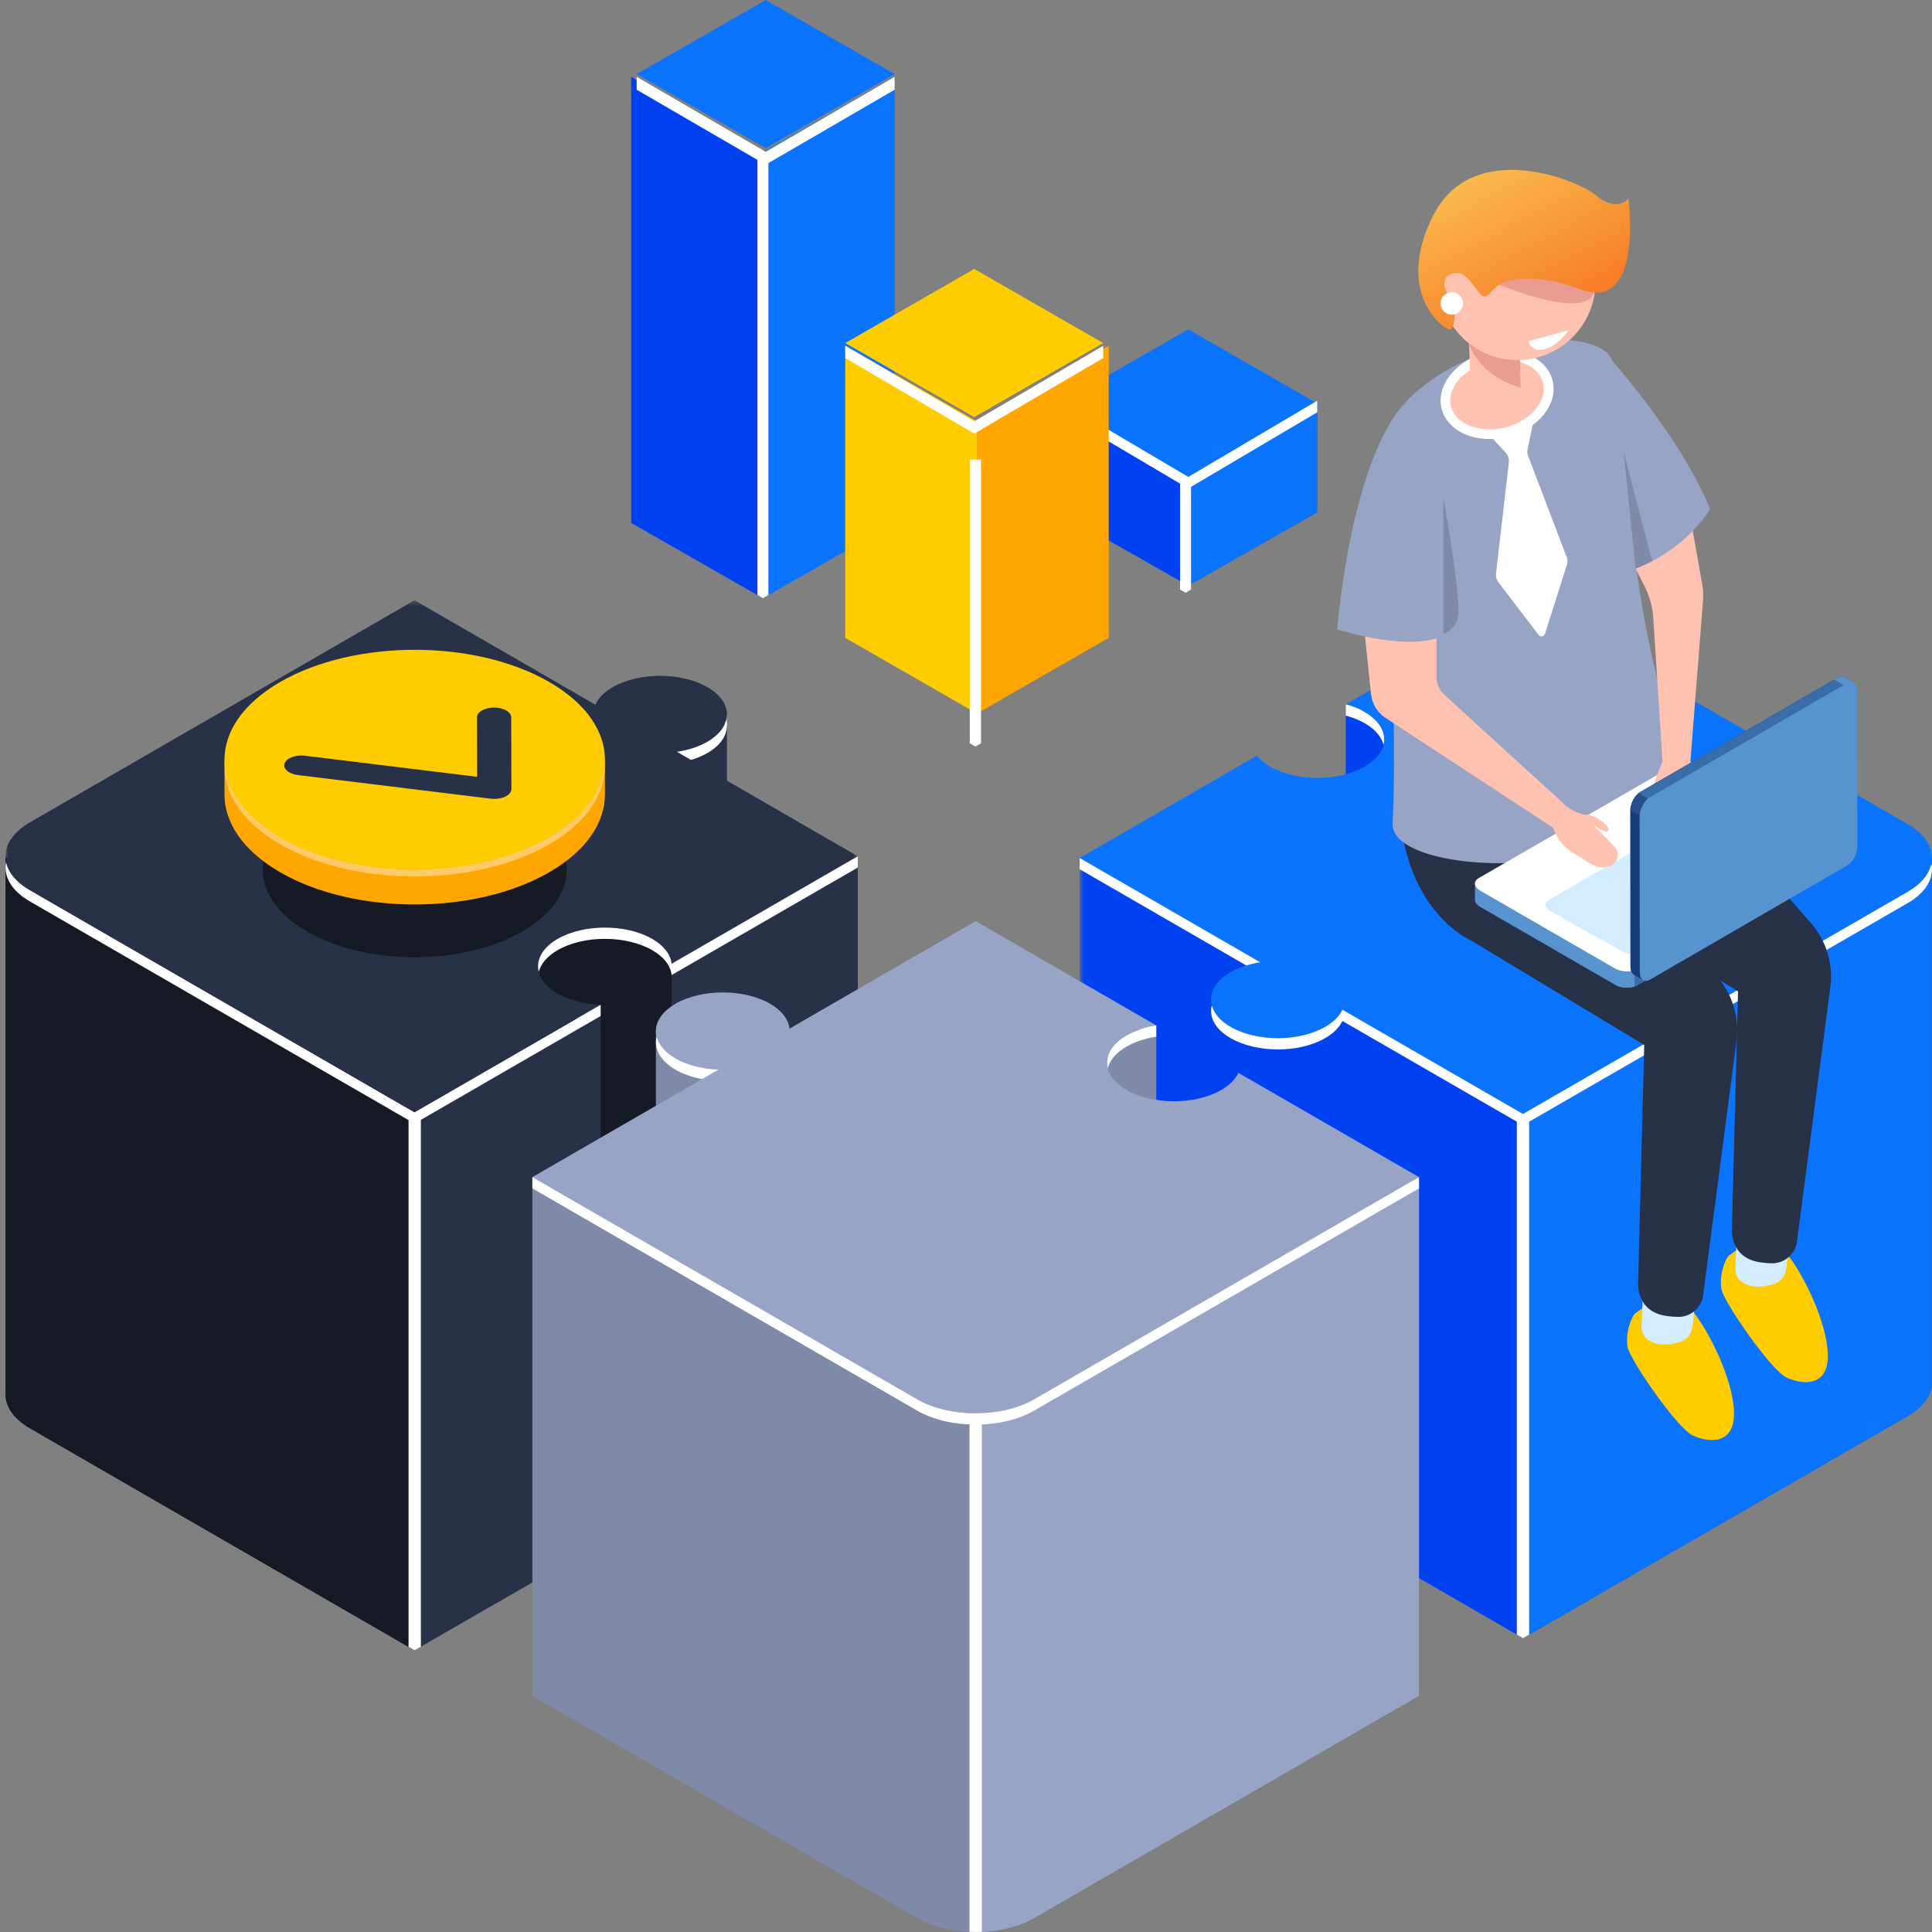 <svg width="352" height="352" viewBox="0 0 352 352" fill="none" xmlns="http://www.w3.org/2000/svg">
<rect x="0" y="0" width="352" height="352" fill="#808080" stroke="none"/>
<path fill-rule="evenodd" clip-rule="evenodd" d="M216 107V86.655L240 73V93.346L216 107Z" fill="#C13D1A"/>
<path fill-rule="evenodd" clip-rule="evenodd" d="M217 86.655L193 73V93.346L217 107V86.655Z" fill="#0041F1"/>
<path fill-rule="evenodd" clip-rule="evenodd" d="M216 107V86.655L240 73V93.346L216 107Z" fill="#0B74FF"/>
<path fill-rule="evenodd" clip-rule="evenodd" d="M240 73.499L216.5 60L193 73.499L216.5 87L240 73.499Z" fill="#0B74FF"/>
<path fill-rule="evenodd" clip-rule="evenodd" d="M216.5 86.893L240 73V75.107L216.5 89L193 75.107V73L216.5 86.893Z" fill="white"/>
<path fill-rule="evenodd" clip-rule="evenodd" d="M217 107.408L216.001 108L215 107.408V88H217V107.408Z" fill="white"/>
<path fill-rule="evenodd" clip-rule="evenodd" d="M139 109V27.724L163 14V95.277L139 109Z" fill="#0B74FF"/>
<path fill-rule="evenodd" clip-rule="evenodd" d="M139 27.724L115 14V95.276L139 109V27.724Z" fill="#0041F1"/>
<path fill-rule="evenodd" clip-rule="evenodd" d="M139.5 0L163 13.5L139.5 27L116 13.5L139.5 0Z" fill="#0B74FF"/>
<path fill-rule="evenodd" clip-rule="evenodd" d="M139.5 27.651L163 14V16.349L139.5 30L116 16.349V14L139.5 27.651Z" fill="white"/>
<path fill-rule="evenodd" clip-rule="evenodd" d="M140 108.404L139 109L138 108.404V28H140V108.404Z" fill="white"/>
<path fill-rule="evenodd" clip-rule="evenodd" d="M178 130V76.781L202 63V116.219L178 130Z" fill="#FFA700"/>
<path fill-rule="evenodd" clip-rule="evenodd" d="M178 76.78L154 63V116.219L178 130V76.78Z" fill="#FFCC00"/>
<path fill-rule="evenodd" clip-rule="evenodd" d="M201 62.501L177.499 49L154 62.501L177.499 76L201 62.501Z" fill="#FFCC00"/>
<path fill-rule="evenodd" clip-rule="evenodd" d="M177.5 76.766L201 63V65.233L177.5 79L154 65.233V63L177.5 76.766Z" fill="white"/>
<path fill-rule="evenodd" clip-rule="evenodd" d="M150.562 251.614C152.236 251.361 153.821 250.862 155.133 250.105C159.064 247.834 159.065 244.153 155.133 241.883C151.202 239.613 144.827 239.613 140.896 241.883C139.586 242.642 138.721 243.557 138.285 244.524L111.083 228.814L168.961 195.389C173.824 192.58 181.709 192.58 186.57 195.389L244.447 228.814L217.792 244.206C218.823 244.486 219.792 244.864 220.643 245.354C224.575 247.624 224.575 251.305 220.643 253.576C216.712 255.847 210.338 255.847 206.408 253.576C205.556 253.084 204.902 252.524 204.418 251.93L177.764 267.322L150.562 251.614Z" fill="#EFEFEF"/>
<path fill-rule="evenodd" clip-rule="evenodd" d="M12.76 160.929L75.522 124.683L108.471 143.711C108.998 142.54 110.045 141.431 111.634 140.513C113.299 139.551 115.327 138.934 117.462 138.646C118.524 137.262 122.075 133.023 122.427 132.922C122.842 132.803 132.441 130.028 132.441 130.028V145.409C132.478 147.239 131.294 149.076 128.876 150.471C127.287 151.388 125.367 151.993 123.34 152.298L139.917 161.872L156.287 156.004V254.045L122.37 273.633C122.189 271.983 121.019 270.363 118.835 269.102C116.257 267.613 112.812 266.937 109.438 267.061V281.1L75.52 300.688L5.418 260.205C2.408 258.466 0.946 256.176 1.013 253.896L1.007 253.9V156.163L12.76 160.929Z" fill="#273148"/>
<path fill-rule="evenodd" clip-rule="evenodd" d="M75.521 124.683L75.764 124.824V300.547L75.519 300.688L5.417 260.205C2.407 258.466 0.945 256.176 1.012 253.897L1.006 253.9V156.163L12.759 160.929L75.521 124.683Z" fill="#161A24"/>
<path fill-rule="evenodd" clip-rule="evenodd" d="M109.438 187.494V183.06L105.6 185.277L109.438 187.494Z" fill="#396CAA"/>
<path fill-rule="evenodd" clip-rule="evenodd" d="M122.368 163.682V273.628C122.185 271.979 121.015 270.361 118.835 269.102C114.074 266.352 106.353 266.352 101.591 269.102C100.569 269.693 99.78 270.365 99.197 271.078C96.658 270.284 93.995 269.831 91.278 269.694V163.682H122.368Z" fill="#161A24"/>
<path fill-rule="evenodd" clip-rule="evenodd" d="M90.393 292.098L90.364 196.128L109.437 185.114V212.046V281.1L90.393 292.098Z" fill="#273148"/>
<path fill-rule="evenodd" clip-rule="evenodd" d="M1.117 157.033C1.501 158.908 2.926 160.726 5.417 162.165L75.519 202.649L105.084 185.574C105.117 185.109 105.254 184.172 105.254 184.172L109.438 183.06V185.113L75.519 204.702L5.417 164.218C2.018 162.255 0.594 159.591 1.117 157.033Z" fill="white"/>
<path fill-rule="evenodd" clip-rule="evenodd" d="M132.434 132.293V130.206L130.777 130.742L132.434 132.293Z" fill="white"/>
<mask id="mask0" mask-type="alpha" maskUnits="userSpaceOnUse" x="1" y="109" width="156" height="94">
<path fill-rule="evenodd" clip-rule="evenodd" d="M156.287 109.363H1.001V202.648H156.287V109.363Z" fill="white"/>
</mask>
<g mask="url(#mask0)">
<path fill-rule="evenodd" clip-rule="evenodd" d="M5.418 149.847L75.522 109.363L108.471 128.39C108.998 127.218 110.045 126.11 111.634 125.192C116.395 122.442 124.115 122.442 128.876 125.192C133.638 127.942 133.638 132.4 128.876 135.151C127.287 136.068 125.367 136.672 123.34 136.978L156.287 156.005L122.369 175.592C122.189 173.943 121.019 172.321 118.835 171.06C114.074 168.311 106.353 168.311 101.591 171.06C96.83 173.811 96.83 178.27 101.591 181.018C103.776 182.28 106.581 182.955 109.439 183.06L75.52 202.648L5.418 162.165C-0.471 158.763 -0.471 153.249 5.418 149.847Z" fill="#273148"/>
</g>
<path fill-rule="evenodd" clip-rule="evenodd" d="M128.875 137.204C127.976 137.723 126.964 138.131 125.892 138.452L123.338 136.977C125.366 136.672 127.286 136.067 128.875 135.15C130.803 134.037 131.936 132.644 132.303 131.198C132.843 133.325 131.71 135.567 128.875 137.204Z" fill="white"/>
<path fill-rule="evenodd" clip-rule="evenodd" d="M98.163 177.067C97.624 174.94 98.757 172.698 101.591 171.061C106.353 168.311 114.073 168.311 118.834 171.061C121.019 172.322 122.188 173.943 122.369 175.592L156.287 156.004V158.058L122.369 177.646C122.188 175.996 121.019 174.374 118.834 173.114C114.073 170.364 106.353 170.364 101.591 173.115C99.665 174.227 98.532 175.621 98.163 177.067Z" fill="white"/>
<mask id="mask1" mask-type="alpha" maskUnits="userSpaceOnUse" x="196" y="124" width="156" height="175">
<path fill-rule="evenodd" clip-rule="evenodd" d="M352 124.999H196.713V298.464H352V124.999Z" fill="white"/>
</mask>
<g mask="url(#mask1)">
<path fill-rule="evenodd" clip-rule="evenodd" d="M196.713 251.822V156.321L212.81 162.346L228.997 152.996C229.581 153.718 230.374 154.397 231.406 154.992C236.168 157.741 243.887 157.741 248.649 154.992C253.302 152.305 253.395 147.991 248.957 145.23L245.197 147.335V128.322H256.847L258.001 136.247L277.481 124.999L339.491 160.81L352 156.321V251.821C351.999 254.05 350.527 256.278 347.581 257.98L277.479 298.464L244.578 279.464C244.038 280.608 243 281.69 241.445 282.589C236.683 285.338 228.963 285.338 224.202 282.589C221.73 281.161 220.553 279.274 220.648 277.404V265.644L196.713 251.822Z" fill="#0041F1"/>
</g>
<mask id="mask2" mask-type="alpha" maskUnits="userSpaceOnUse" x="277" y="124" width="75" height="175">
<path fill-rule="evenodd" clip-rule="evenodd" d="M352 124.998H277.479V298.464H352V124.998Z" fill="white"/>
</mask>
<g mask="url(#mask2)">
<path fill-rule="evenodd" clip-rule="evenodd" d="M277.481 124.998L339.491 160.81L352 156.321V251.821C351.999 254.05 350.527 256.279 347.581 257.979L277.479 298.464V124.999L277.481 124.998Z" fill="#0B74FF"/>
</g>
<path fill-rule="evenodd" clip-rule="evenodd" d="M247.974 128.393L248.375 129.429L248.28 129.521C248.404 129.584 248.531 129.645 248.649 129.713C251.484 131.35 252.617 133.591 252.076 135.717C251.709 134.272 250.576 132.879 248.649 131.766C247.619 131.17 246.444 130.713 245.196 130.375V128.321L247.974 128.393Z" fill="white"/>
<path fill-rule="evenodd" clip-rule="evenodd" d="M224.203 177.129C225.76 176.231 227.633 175.632 229.615 175.32L196.714 156.321L228.998 137.677C229.582 138.397 230.376 139.074 231.408 139.67C236.169 142.42 243.888 142.42 248.65 139.67C253.412 136.921 253.412 132.463 248.651 129.712C247.62 129.117 246.446 128.659 245.198 128.321L277.482 109.677L347.583 150.161C353.472 153.562 353.472 159.076 347.583 162.479L277.48 202.963L244.578 183.963C244.04 185.107 243.002 186.189 241.446 187.087C236.685 189.837 228.965 189.837 224.203 187.088C219.442 184.338 219.442 179.879 224.203 177.129Z" fill="#0B74FF"/>
<path fill-rule="evenodd" clip-rule="evenodd" d="M224.203 187.088C228.965 189.837 236.685 189.837 241.446 187.087C243.002 186.189 244.04 185.107 244.578 183.963L277.48 202.962L347.583 162.479C350.075 161.039 351.501 159.222 351.883 157.346C352.406 159.903 350.981 162.569 347.583 164.531L277.48 205.016L244.578 186.017C244.04 187.16 243.002 188.242 241.446 189.141C236.685 191.891 228.965 191.891 224.203 189.142C221.369 187.504 220.236 185.262 220.775 183.136C221.142 184.581 222.277 185.975 224.203 187.088Z" fill="white"/>
<path fill-rule="evenodd" clip-rule="evenodd" d="M229.613 175.32C228.74 175.459 227.893 175.661 227.08 175.911L196.713 158.373V156.321L229.613 175.32Z" fill="white"/>
<path fill-rule="evenodd" clip-rule="evenodd" d="M112.749 220.69L130.914 210.199C128.058 210.095 125.252 209.42 123.067 208.159C121.076 207.007 119.928 205.558 119.604 204.059L119.498 204.129V203.21V203.148V187.789L134.863 193.764L131.328 196.147C134.568 196.092 137.838 196.772 140.31 198.2C142.495 199.462 143.664 201.082 143.846 202.732L177.763 183.143L197.694 194.654L199.763 187.741L210.665 186.822V203.853L207.332 203.007C206.599 203.276 205.894 203.582 205.254 203.953C200.492 206.703 200.491 211.161 205.253 213.91C210.014 216.66 217.735 216.66 222.497 213.91C224.052 213.013 225.09 211.93 225.63 210.786L243.84 221.302L258.529 214.465V308.964L188.426 349.448C182.537 352.85 172.987 352.85 167.097 349.448L96.995 308.966V214.466L112.749 220.69Z" fill="#7E8AA8"/>
<path fill-rule="evenodd" clip-rule="evenodd" d="M205.255 188.632C206.001 188.201 206.835 187.859 207.707 187.567L208.003 186.985L210.666 186.822V188.876C208.683 189.188 206.81 189.787 205.255 190.685C203.327 191.798 202.194 193.191 201.827 194.638C201.286 192.51 202.42 190.269 205.255 188.632Z" fill="white"/>
<path fill-rule="evenodd" clip-rule="evenodd" d="M177.765 205.016H203.743C200.564 207.753 201.065 211.492 205.253 213.91C210.014 216.66 217.734 216.66 222.497 213.91C224.052 213.013 225.089 211.93 225.63 210.786L243.84 221.302L258.529 214.465V308.964L188.426 349.448C185.481 351.15 181.624 351.999 177.765 351.999V205.016Z" fill="#97A4C6"/>
<path fill-rule="evenodd" clip-rule="evenodd" d="M130.914 194.878C128.057 194.774 125.252 194.099 123.067 192.838C118.306 190.088 118.306 185.629 123.067 182.879C127.829 180.129 135.549 180.129 140.31 182.879C142.495 184.141 143.664 185.761 143.846 187.411L177.763 167.822L210.664 186.823C208.682 187.134 206.809 187.733 205.254 188.632C200.492 191.382 200.491 195.84 205.253 198.589C210.014 201.339 217.734 201.339 222.496 198.589C224.052 197.692 225.089 196.609 225.629 195.465L258.529 214.465L188.427 254.95C182.537 258.351 172.987 258.351 167.097 254.95L96.996 214.466L130.914 194.878Z" fill="#97A4C6"/>
<path fill-rule="evenodd" clip-rule="evenodd" d="M119.64 188.885C120.008 190.33 121.14 191.725 123.068 192.837C125.252 194.098 128.058 194.773 130.914 194.878L127.93 196.602C126.152 196.272 124.479 195.706 123.068 194.89C120.234 193.253 119.1 191.012 119.64 188.885Z" fill="white"/>
<path fill-rule="evenodd" clip-rule="evenodd" d="M167.097 254.949C172.987 258.352 182.537 258.352 188.426 254.949L258.529 214.465V216.518L188.426 257.003C182.537 260.404 172.987 260.404 167.097 257.004L96.995 216.519V214.466L167.097 254.949Z" fill="white"/>
<path fill-rule="evenodd" clip-rule="evenodd" d="M300.384 237.662C300.384 237.662 305.345 235.159 308.391 238.886C311.438 242.612 315.793 251.409 315.929 257.353C316.064 263.298 311.226 262.896 308.35 261.49C305.475 260.083 297.074 247.894 296.565 245.505C296.057 243.116 297.165 239.888 297.974 239.256C298.781 238.624 300.384 237.662 300.384 237.662Z" fill="#FFCC00"/>
<path fill-rule="evenodd" clip-rule="evenodd" d="M299.301 236.466L299.071 241.608C299.022 242.701 299.573 243.743 300.524 244.282C301.39 244.774 302.649 245.151 304.351 244.878C308.088 244.276 308.422 243.209 308.688 238.069C308.956 232.929 299.301 236.466 299.301 236.466Z" fill="#D4ECFF"/>
<path fill-rule="evenodd" clip-rule="evenodd" d="M317.475 227.115C317.475 227.115 322.437 224.612 325.483 228.339C328.53 232.065 332.885 240.861 333.021 246.806C333.156 252.75 328.318 252.349 325.442 250.942C322.567 249.535 314.166 237.347 313.656 234.957C313.149 232.569 314.257 229.341 315.066 228.709C315.873 228.077 317.475 227.115 317.475 227.115Z" fill="#FFCC00"/>
<path fill-rule="evenodd" clip-rule="evenodd" d="M316.393 225.919L316.163 231.061C316.114 232.153 316.665 233.195 317.615 233.735C318.482 234.226 319.74 234.604 321.442 234.33C325.18 233.729 325.514 232.662 325.78 227.522C326.047 222.381 316.393 225.919 316.393 225.919Z" fill="#D4ECFF"/>
<path fill-rule="evenodd" clip-rule="evenodd" d="M273.192 132.189C274.66 108.291 299.067 135.705 299.067 135.705L315.771 152.082L329.743 167.948C332.681 171.176 334.048 175.535 333.479 179.862L327.395 226.208C327.094 228.496 325.136 230.184 322.829 230.166C322.177 230.161 321.43 230.101 320.574 229.969C315.147 229.123 315.546 223.96 315.546 223.96L316.659 180.613L286.139 162.228C286.139 162.228 271.723 156.087 273.192 132.189Z" fill="#273148"/>
<path fill-rule="evenodd" clip-rule="evenodd" d="M255.031 141.295C256.499 117.396 280.905 144.81 280.905 144.81L297.609 161.187L312.651 177.716C315.589 180.943 316.955 185.302 316.388 189.63L310.302 235.976C310.001 238.264 308.044 239.952 305.737 239.934C305.084 239.928 304.338 239.87 303.482 239.736C298.054 238.891 298.455 233.728 298.455 233.728L299.567 190.382L267.978 171.334C267.978 171.334 253.563 165.193 255.031 141.295Z" fill="#273148"/>
<path fill-rule="evenodd" clip-rule="evenodd" d="M269.471 64.58C250.968 72.253 251.338 83.194 251.338 83.194C251.338 83.194 254.963 123.304 253.726 150.091C253.209 161.289 313.206 162.142 304.258 132.267C293.708 97.043 297.662 68.526 292.724 64.225C287.786 59.924 274.257 62.595 269.471 64.58Z" fill="#97A4C6"/>
<path fill-rule="evenodd" clip-rule="evenodd" d="M263.518 74.281C264.486 78.039 269.408 80.019 274.511 78.704C279.616 77.389 282.969 73.277 282.002 69.518C281.034 65.76 276.112 63.78 271.007 65.095C265.903 66.41 262.549 70.523 263.518 74.281Z" fill="#FFC2B0"/>
<path fill-rule="evenodd" clip-rule="evenodd" d="M270.926 78.785L274.331 82.483C274.772 82.962 274.984 83.611 274.908 84.259L272.568 104.504C272.502 105.071 272.66 105.642 273.006 106.096L280.332 115.681C280.656 116.105 281.325 115.989 281.486 115.479L285.474 102.925C285.625 102.45 285.612 101.937 285.433 101.472L278.418 83.085C278.264 82.683 278.23 82.244 278.318 81.823L279.346 76.949L270.926 78.785Z" fill="white"/>
<path fill-rule="evenodd" clip-rule="evenodd" d="M274.168 65.572C275.432 65.572 276.645 65.791 277.726 66.226C279.535 66.954 280.749 68.202 281.145 69.739C281.541 71.277 281.082 72.956 279.848 74.468C278.552 76.058 276.579 77.257 274.292 77.846C269.667 79.037 265.218 77.339 264.374 74.059C263.531 70.781 266.604 67.144 271.227 65.952C272.216 65.698 273.207 65.572 274.168 65.572ZM271.389 79.991C272.474 79.991 273.6 79.852 274.732 79.561C277.382 78.878 279.687 77.467 281.219 75.586C282.815 73.628 283.398 71.395 282.859 69.298C282.318 67.201 280.731 65.528 278.386 64.584C276.135 63.681 273.438 63.556 270.786 64.239C265.218 65.674 261.573 70.279 262.661 74.502C263.529 77.865 267.141 79.991 271.389 79.991Z" fill="white"/>
<path fill-rule="evenodd" clip-rule="evenodd" d="M276.889 63.746C276.889 63.746 276.73 64.488 277.05 70.353C277.151 72.196 270.697 73.919 269.028 72.25C267.359 70.581 268.027 68.845 267.627 62.571C267.226 56.295 276.889 63.746 276.889 63.746Z" fill="#FFC2B0"/>
<path fill-rule="evenodd" clip-rule="evenodd" d="M267.627 62.571C267.627 62.571 269.216 68.389 277.051 70.621L276.932 65.332L267.627 62.571Z" fill="#EA9C92"/>
<path fill-rule="evenodd" clip-rule="evenodd" d="M262.662 47.788C260.692 55.406 265.27 63.178 272.885 65.147C280.502 67.117 288.271 62.538 290.241 54.92C292.209 47.303 287.631 39.531 280.016 37.562C272.401 35.592 264.631 40.171 262.662 47.788Z" fill="#FFC2B0"/>
<path fill-rule="evenodd" clip-rule="evenodd" d="M273.18 51.877C273.18 51.877 281.022 55.237 286.451 55.275C291.881 55.314 290.685 50.766 290.685 50.766L274.567 48.436L273.18 51.877Z" fill="#EA9C92"/>
<path fill-rule="evenodd" clip-rule="evenodd" d="M288.07 52.762C288.07 52.762 281.239 49.861 275.247 51.071C273.838 51.356 272.532 52.109 271.625 53.224C271.329 53.588 270.955 53.921 270.529 54.017C269.466 54.258 267.727 49.847 265.66 49.747C263.596 49.647 262.218 51.11 263.91 53.822C265.605 56.533 265.032 59.568 264.252 60.004C263.474 60.439 253.827 53.705 261.118 39.259C268.409 24.812 288.309 32.995 291.19 35.923C291.19 35.923 294.225 38.568 296.693 36.214C296.693 36.214 299.458 56.94 288.07 52.762Z" fill="url(#paint0_linear)"/>
<path fill-rule="evenodd" clip-rule="evenodd" d="M261.718 112.498V123.335C261.718 124.577 262.241 125.762 263.16 126.598L285.418 146.896L282.888 150.765L252.222 130.653C250.85 129.657 249.965 128.126 249.788 126.44L247.691 106.327L261.718 112.498Z" fill="#FFC2B0"/>
<path fill-rule="evenodd" clip-rule="evenodd" d="M252.905 77.775C252.905 77.775 246.152 87.932 243.636 114.671C243.636 114.671 255.171 118.402 261.718 116.284C268.264 114.165 252.905 77.775 252.905 77.775Z" fill="#97A4C6"/>
<path fill-rule="evenodd" clip-rule="evenodd" d="M262.951 90.618C262.951 90.618 265.596 104.77 265.745 111.422C265.786 113.25 264.67 114.9 262.951 115.522V90.618Z" fill="#7E8AA8"/>
<path fill-rule="evenodd" clip-rule="evenodd" d="M268.725 160.99L273.644 160.34L305.401 142C306.42 141.412 308.198 141.486 309.373 142.164L331.876 155.155L334.852 154.762V157.724L334.849 157.725C334.868 158.116 334.645 158.491 334.166 158.768L298.175 179.552C297.157 180.14 295.378 180.067 294.203 179.388L269.697 165.24C269.036 164.858 268.705 164.366 268.725 163.904V160.99Z" fill="#5793CE"/>
<path fill-rule="evenodd" clip-rule="evenodd" d="M292.586 149.401L294.843 148.098H319.647L331.876 155.155L334.852 154.762V157.725L334.849 157.726C334.868 158.116 334.645 158.491 334.166 158.768L298.175 179.552C297.638 179.862 296.886 179.987 296.125 179.936L292.586 149.401Z" fill="#396CAA"/>
<path fill-rule="evenodd" clip-rule="evenodd" d="M333.532 154.937L334.852 154.762V157.724L334.849 157.725C334.869 158.115 334.646 158.491 334.167 158.767L333.532 159.135V154.937Z" fill="#5793CE"/>
<path fill-rule="evenodd" clip-rule="evenodd" d="M297.814 179.72C296.849 180.087 295.47 180.006 294.44 179.511V174.472H297.814V179.72Z" fill="#5793CE"/>
<path fill-rule="evenodd" clip-rule="evenodd" d="M298.177 176.592L334.167 155.807C335.184 155.219 335.057 154.193 333.881 153.514L309.374 139.367C308.199 138.687 306.421 138.614 305.402 139.202L269.413 159.985C268.395 160.574 268.522 161.601 269.698 162.279L294.204 176.427C295.38 177.106 297.158 177.18 298.177 176.592Z" fill="white"/>
<path fill-rule="evenodd" clip-rule="evenodd" d="M298.784 173.441L328.71 156.16C329.556 155.671 329.45 154.817 328.472 154.253L315.341 146.866C314.362 146.301 312.884 146.24 312.037 146.728L282.112 164.011C281.265 164.5 281.372 165.353 282.349 165.918L295.481 173.305C296.459 173.87 297.937 173.931 298.784 173.441Z" fill="#D4ECFF"/>
<path fill-rule="evenodd" clip-rule="evenodd" d="M307.983 138.684L308.356 141.169C308.673 143.284 308.618 145.439 308.193 147.536L307.751 149.726C307.5 150.96 306.523 151.918 305.285 152.144C304.317 152.32 303.403 151.639 303.293 150.662L302.698 145.352C302.698 145.352 301.342 147.132 300.686 147.132C300.03 147.132 301.419 141.814 302.903 138.804C304.385 135.795 307.983 138.684 307.983 138.684Z" fill="#FFC2B0"/>
<path fill-rule="evenodd" clip-rule="evenodd" d="M295.784 99.206L299.646 106.852C300.559 108.66 301.096 110.634 301.225 112.655L302.903 138.804L307.983 138.684L310.289 109.318C310.36 108.41 310.316 107.498 310.158 106.603L307.523 91.711L295.784 99.206Z" fill="#FFC2B0"/>
<path fill-rule="evenodd" clip-rule="evenodd" d="M299.396 178.588L302.413 174.648L334.148 156.27C335.165 155.68 335.988 154.102 335.986 152.744L335.959 126.756L337.783 124.374L336.069 123.38L336.067 123.383C335.739 123.171 335.304 123.176 334.823 123.454L298.858 144.283C297.841 144.871 297.018 146.449 297.02 147.807L297.05 176.109C297.051 176.874 297.313 177.404 297.723 177.619L299.396 178.588Z" fill="#173D7A"/>
<path fill-rule="evenodd" clip-rule="evenodd" d="M321.34 163.686L323.595 162.38L335.972 140.878L335.958 126.756L337.783 124.373L336.069 123.38L336.067 123.382C335.738 123.171 335.303 123.177 334.822 123.454L298.857 144.282C298.321 144.594 297.837 145.182 297.501 145.867L321.34 163.686Z" fill="#396CAA"/>
<path fill-rule="evenodd" clip-rule="evenodd" d="M336.974 125.43L337.783 124.373L336.069 123.38L336.067 123.382C335.739 123.171 335.303 123.176 334.822 123.454L334.189 123.821L336.974 125.43Z" fill="#5793CE"/>
<path fill-rule="evenodd" clip-rule="evenodd" d="M298.532 144.513C297.733 145.166 297.114 146.402 297.03 147.543L300.544 149.572L302.229 146.646L298.532 144.513Z" fill="#274F89"/>
<path fill-rule="evenodd" clip-rule="evenodd" d="M300.57 145.274L336.535 124.446C337.553 123.857 338.379 124.48 338.38 125.838L338.41 154.14C338.412 155.498 337.589 157.077 336.571 157.666L300.607 178.494C299.59 179.083 298.763 178.46 298.761 177.102L298.732 148.8C298.73 147.441 299.553 145.864 300.57 145.274Z" fill="#5793CE"/>
<path fill-rule="evenodd" clip-rule="evenodd" d="M282.887 150.765L283.464 151.959C284.127 153.335 285.17 154.492 286.469 155.293L290.043 157.495C291.153 158.181 292.561 158.237 293.689 157.58C293.73 157.556 293.77 157.531 293.811 157.506C294.946 156.795 295.049 155.164 294.114 154.204L290.382 150.365C290.382 150.365 292.478 151.972 293.066 151.325C293.497 150.851 291.032 148.535 289.14 148.459C287.248 148.384 285.416 146.897 285.416 146.897L282.887 150.765Z" fill="#FFC2B0"/>
<path fill-rule="evenodd" clip-rule="evenodd" d="M292.353 64.169C292.353 64.169 306.038 79.064 311.559 92.728C311.559 92.728 306.879 101.161 295.425 104.47C283.97 107.78 292.353 64.169 292.353 64.169Z" fill="#97A4C6"/>
<path fill-rule="evenodd" clip-rule="evenodd" d="M298.001 103.587L295.784 82.154L301.01 102.235C300.078 102.72 299.07 103.172 298.001 103.587Z" fill="#7E8AA8"/>
<path fill-rule="evenodd" clip-rule="evenodd" d="M282.102 61.164L285.779 60.154C285.779 60.154 284.023 62.915 281.46 63.619C278.898 64.324 278.499 62.154 278.499 62.154L282.102 61.164Z" fill="white"/>
<path fill-rule="evenodd" clip-rule="evenodd" d="M262.461 55.276C262.461 56.407 263.378 57.324 264.509 57.324C265.64 57.324 266.557 56.407 266.557 55.276C266.557 54.144 265.64 53.227 264.509 53.227C263.378 53.227 262.461 54.144 262.461 55.276Z" fill="white"/>
<path fill-rule="evenodd" clip-rule="evenodd" d="M74.435 204.075V300.056L75.519 300.687L76.681 300.017V203.563L74.435 204.075Z" fill="white"/>
<path fill-rule="evenodd" clip-rule="evenodd" d="M178.887 351.969C178.139 352.001 177.388 352.001 176.641 351.969V258.707H178.887V351.969Z" fill="white"/>
<path fill-rule="evenodd" clip-rule="evenodd" d="M278.602 297.815L277.479 298.464L276.356 297.815V204.035H278.602V297.815Z" fill="white"/>
<path fill-rule="evenodd" clip-rule="evenodd" d="M178.734 135.422L177.709 136.015L176.685 135.422V83.734H178.734V135.422Z" fill="white"/>
<path fill-rule="evenodd" clip-rule="evenodd" d="M55.974 169.726C66.789 175.971 84.324 175.971 95.139 169.725C105.954 163.479 105.954 153.354 95.14 147.107C84.325 140.863 66.79 140.863 55.975 147.108C45.16 153.354 45.16 163.479 55.974 169.726Z" fill="#161A24"/>
<path fill-rule="evenodd" clip-rule="evenodd" d="M40.901 144.775V138.402H42.739C44.389 135.561 47.135 132.886 51.052 130.624C64.587 122.808 86.53 122.808 100.064 130.624C103.982 132.886 106.729 135.561 108.379 138.402H110.213V144.723H110.21C110.234 149.862 106.854 155.006 100.064 158.927C86.529 166.744 64.586 166.744 51.052 158.928C44.284 155.021 40.901 149.897 40.901 144.775Z" fill="#FFA700"/>
<path fill-rule="evenodd" clip-rule="evenodd" d="M100.063 152.554C113.597 144.738 113.598 132.066 100.063 124.25C86.53 116.434 64.586 116.435 51.052 124.25C37.518 132.066 37.517 144.739 51.052 152.555C64.585 160.37 86.529 160.37 100.063 152.554Z" fill="#FFCC00"/>
<path fill-rule="evenodd" clip-rule="evenodd" d="M51.052 152.554C64.585 160.37 86.529 160.37 100.063 152.554C106.55 148.809 109.892 143.947 110.161 139.038C110.453 144.372 107.11 149.758 100.063 153.828C86.529 161.645 64.585 161.645 51.052 153.828C44.004 149.758 40.661 144.373 40.954 139.039C41.223 143.947 44.565 148.809 51.052 152.554Z" fill="#FFCB69"/>
<path fill-rule="evenodd" clip-rule="evenodd" d="M92.262 145.029C92.845 144.692 93.177 144.233 93.175 143.752L93.141 130.712C93.138 129.717 91.74 128.913 90.017 128.914C88.293 128.914 86.902 129.722 86.903 130.718L86.933 141.531L55.559 137.689C53.873 137.481 52.217 138.104 51.86 139.076C51.501 140.049 52.579 141.005 54.263 141.212L89.409 145.516C90.331 145.63 91.29 145.497 92.022 145.154C92.106 145.114 92.186 145.073 92.262 145.029Z" fill="#273148"/>
<defs>
<linearGradient id="paint0_linear" x1="285.507" y1="4.658" x2="311.132" y2="52.438" gradientUnits="userSpaceOnUse">
<stop stop-color="#FAD961"/>
<stop offset="1" stop-color="#F76B1C"/>
</linearGradient>
</defs>
</svg>
